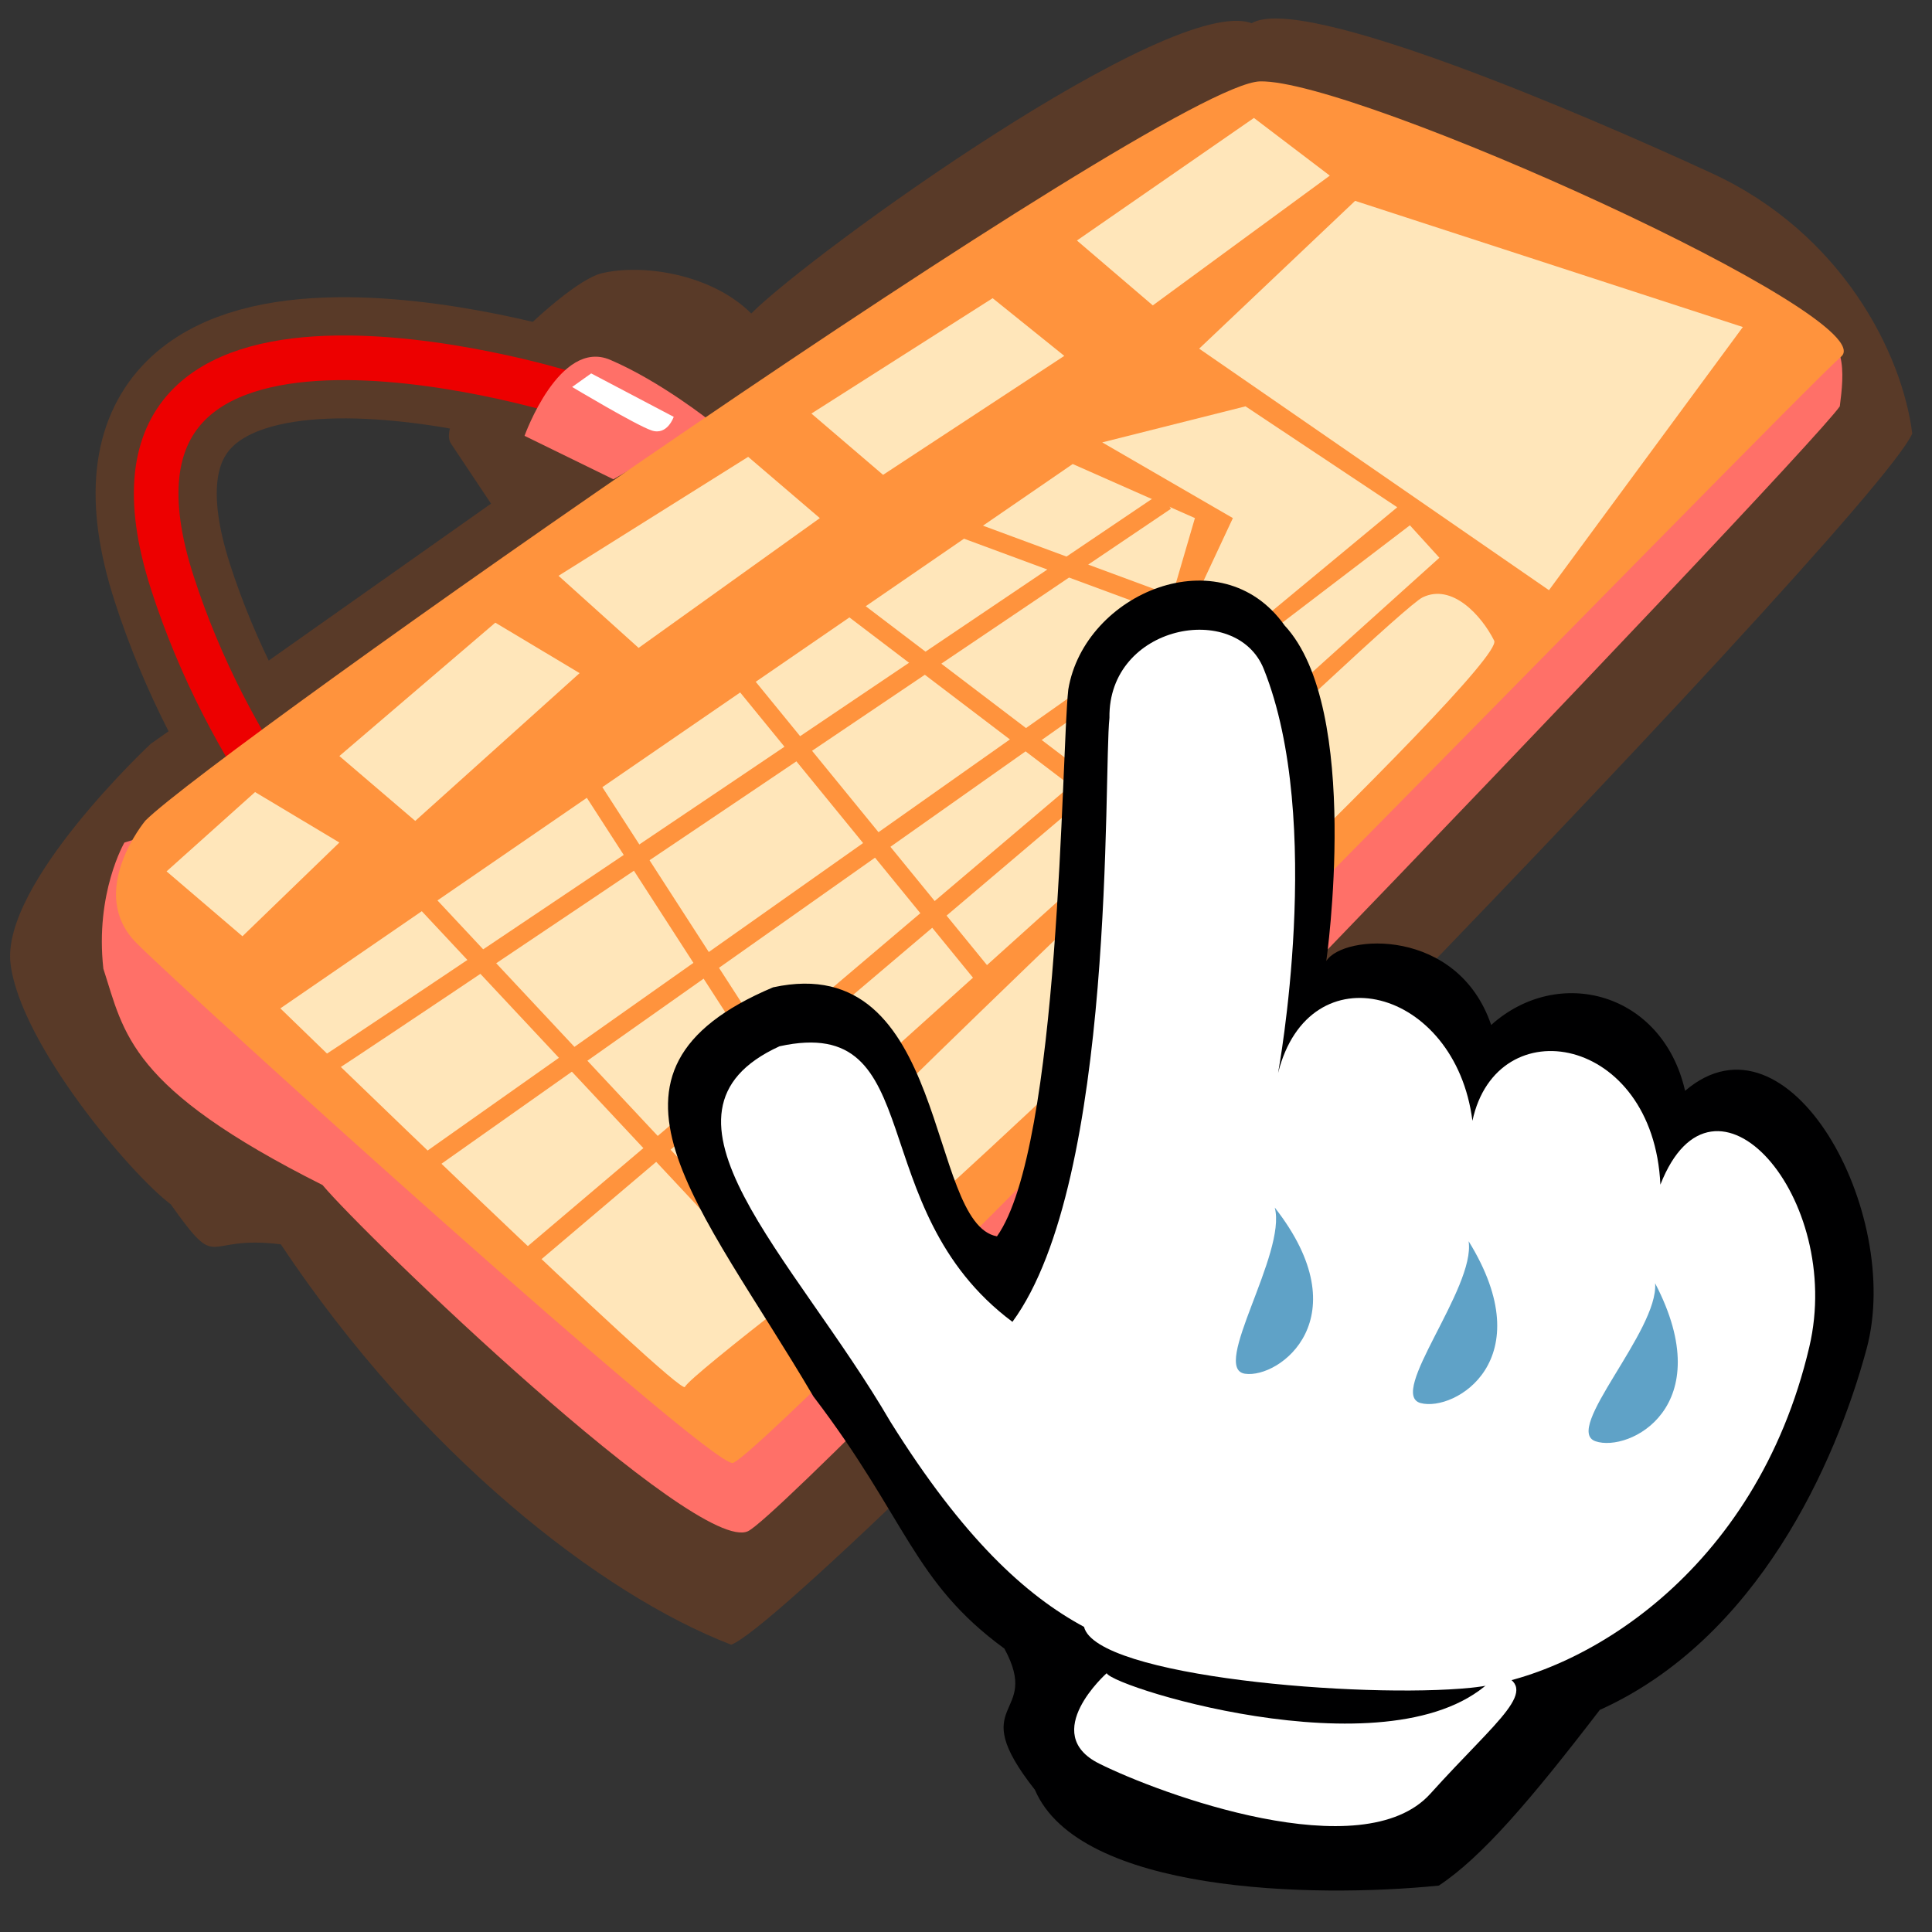 <?xml version="1.0" encoding="UTF-8" standalone="no"?>
<!-- Created with Sodipodi ("http://www.sodipodi.com/") -->
<svg
   xmlns:dc="http://purl.org/dc/elements/1.1/"
   xmlns:cc="http://creativecommons.org/ns#"
   xmlns:rdf="http://www.w3.org/1999/02/22-rdf-syntax-ns#"
   xmlns:svg="http://www.w3.org/2000/svg"
   xmlns="http://www.w3.org/2000/svg"
   xmlns:xlink="http://www.w3.org/1999/xlink"
   xmlns:sodipodi="http://sodipodi.sourceforge.net/DTD/sodipodi-0.dtd"
   xmlns:inkscape="http://www.inkscape.org/namespaces/inkscape"
   version="1.0"
   x="0"
   y="0"
   width="90"
   height="90"
   id="svg602"
   xml:space="preserve"
   sodipodi:version="0.32"
   inkscape:version="0.46+devel"
   sodipodi:docname="onboard.svg"
   sodipodi:docbase="/home/tweenk/GNUtoon/devices"
   inkscape:output_extension="org.inkscape.output.svg.inkscape"><rect width="100%" height="100%" fill="#333333" stroke="none"/><sodipodi:namedview
     inkscape:window-height="724"
     inkscape:window-width="795"
     inkscape:pageshadow="2"
     inkscape:pageopacity="0.0"
     guidetolerance="10.0"
     gridtolerance="10.0"
     objecttolerance="10.0"
     borderopacity="1.0"
     bordercolor="#666666"
     pagecolor="#ffffff"
     id="base"
     inkscape:zoom="4.5222224"
     inkscape:cx="17.768944"
     inkscape:cy="48.391108"
     inkscape:window-x="114"
     inkscape:window-y="9"
     inkscape:current-layer="svg602"
     showgrid="false" /><defs
     id="defs604"><inkscape:perspective
       sodipodi:type="inkscape:persp3d"
       inkscape:vp_x="0 : 45 : 1"
       inkscape:vp_y="0 : 1000 : 0"
       inkscape:vp_z="90 : 45 : 1"
       inkscape:persp3d-origin="45 : 30 : 1"
       id="perspective32" /><linearGradient
       gradientTransform="matrix(1.041,0,0,1.041,23.072,25.893)"
       y2="8.908"
       x2="9.832"
       y1="17.664"
       x1="53.999"
       gradientUnits="userSpaceOnUse"
       id="linearGradient12165"
       xlink:href="#linearGradient12147"
       inkscape:collect="always" /><linearGradient
       gradientTransform="matrix(1.041,0,0,1.041,23.072,25.893)"
       y2="48.034"
       x2="25.698"
       y1="22.391"
       x1="31.136"
       gradientUnits="userSpaceOnUse"
       id="linearGradient12163"
       xlink:href="#linearGradient11160"
       inkscape:collect="always" /><linearGradient
       gradientUnits="userSpaceOnUse"
       y2="8.908"
       x2="9.832"
       y1="17.664"
       x1="53.999"
       id="linearGradient12153"
       xlink:href="#linearGradient12147"
       inkscape:collect="always" /><linearGradient
       gradientUnits="userSpaceOnUse"
       y2="48.034"
       x2="25.698"
       y1="22.391"
       x1="31.136"
       id="linearGradient11166"
       xlink:href="#linearGradient11160"
       inkscape:collect="always" /><linearGradient
       id="linearGradient11160"><stop
         id="stop11162"
         offset="0"
         style="stop-color:#ffffff;stop-opacity:1;" /><stop
         id="stop11164"
         offset="1"
         style="stop-color:#c2c2c2;stop-opacity:1;" /></linearGradient><linearGradient
       id="linearGradient12147"><stop
         id="stop12149"
         offset="0"
         style="stop-color:#ff933d;stop-opacity:1;" /><stop
         id="stop12151"
         offset="1"
         style="stop-color:#ffc93f;stop-opacity:1;" /></linearGradient><inkscape:perspective
       id="perspective2530"
       inkscape:persp3d-origin="45 : 30 : 1"
       inkscape:vp_z="90 : 45 : 1"
       inkscape:vp_y="0 : 1000 : 0"
       inkscape:vp_x="0 : 45 : 1"
       sodipodi:type="inkscape:persp3d" /><linearGradient
       gradientTransform="matrix(1.041,0,0,1.041,23.072,25.893)"
       y2="8.908"
       x2="9.832"
       y1="17.664"
       x1="53.999"
       gradientUnits="userSpaceOnUse"
       id="linearGradient2682"
       xlink:href="#linearGradient12147"
       inkscape:collect="always" /><linearGradient
       gradientTransform="matrix(1.041,0,0,1.041,23.072,25.893)"
       y2="48.034"
       x2="25.698"
       y1="22.391"
       x1="31.136"
       gradientUnits="userSpaceOnUse"
       id="linearGradient2680"
       xlink:href="#linearGradient11160"
       inkscape:collect="always" /><linearGradient
       gradientUnits="userSpaceOnUse"
       y2="8.908"
       x2="9.832"
       y1="17.664"
       x1="53.999"
       id="linearGradient2678"
       xlink:href="#linearGradient12147"
       inkscape:collect="always" /><linearGradient
       gradientUnits="userSpaceOnUse"
       y2="48.034"
       x2="25.698"
       y1="22.391"
       x1="31.136"
       id="linearGradient2676"
       xlink:href="#linearGradient11160"
       inkscape:collect="always" /><linearGradient
       id="linearGradient2670"><stop
         id="stop2672"
         offset="0"
         style="stop-color:#ffffff;stop-opacity:1;" /><stop
         id="stop2674"
         offset="1"
         style="stop-color:#c2c2c2;stop-opacity:1;" /></linearGradient><linearGradient
       id="linearGradient2664"><stop
         id="stop2666"
         offset="0"
         style="stop-color:#ff933d;stop-opacity:1;" /><stop
         id="stop2668"
         offset="1"
         style="stop-color:#ffc93f;stop-opacity:1;" /></linearGradient><inkscape:perspective
       id="perspective2661"
       inkscape:persp3d-origin="45 : 30 : 1"
       inkscape:vp_z="90 : 45 : 1"
       inkscape:vp_y="0 : 1000 : 0"
       inkscape:vp_x="0 : 45 : 1"
       sodipodi:type="inkscape:persp3d" /><linearGradient
       inkscape:collect="always"
       xlink:href="#linearGradient11160"
       id="linearGradient2710"
       gradientUnits="userSpaceOnUse"
       gradientTransform="matrix(1.016,0,0,1.016,23.872,26.639)"
       x1="31.136"
       y1="22.391"
       x2="25.698"
       y2="48.034" /><linearGradient
       inkscape:collect="always"
       xlink:href="#linearGradient12147"
       id="linearGradient2712"
       gradientUnits="userSpaceOnUse"
       gradientTransform="matrix(1.016,0,0,1.016,23.872,26.639)"
       x1="53.999"
       y1="17.664"
       x2="9.832"
       y2="8.908" /></defs><g
     id="g2600"
     transform="matrix(1.055,0,0,1.055,-3.76,-11.949)"><path
       id="path684"
       style="font-size:12px;fill:none;stroke:#593a28;stroke-width:5.35;stroke-linecap:round"
       d="m 28.407,28.653 c 0,0 -22.143,-6.833 -17.238,8.391 4.905,15.224 19.06,23.255 19.06,23.255" /><path
       id="path683"
       style="font-size:12px;fill:#593a28;fill-rule:evenodd;stroke-width:1"
       d="m 10.218,44.172 c 0,0 -6.629,6.187 -6.187,9.723 0.442,3.536 5.303,9.281 7.071,10.607 2.21,3.094 1.326,1.326 4.861,1.768 6.187,9.281 14.142,15.468 19.887,17.678 C 39.386,82.621 86.232,34.449 88,30.472 87.558,26.936 84.906,21.633 79.161,18.981 73.416,16.329 61.041,11.026 58.832,12.352 55.296,11.026 39.386,22.517 36.735,25.168 c -1.768,-1.768 -4.861,-2.21 -6.629,-1.768 -1.768,0.442 -7.513,6.187 -6.629,7.513 0.884,1.326 1.768,2.652 1.768,2.652 z" /><path
       id="path682"
       style="font-size:12px;fill:none;stroke:#ed0000;stroke-width:1.97;stroke-linecap:round"
       d="m 28.407,28.653 c 0,0 -22.143,-6.833 -17.238,8.391 4.905,15.224 19.06,23.255 19.06,23.255" /><path
       id="path676"
       style="font-size:12px;fill:#ff7068;fill-rule:evenodd;stroke-width:1"
       d="m 30.649,32.489 -3.924,-1.918 c 0,0 1.542,-4.315 3.784,-3.356 2.242,0.959 4.485,2.757 4.485,2.757 z" /><path
       id="path652"
       style="font-size:12px;fill:#ff7068;fill-rule:evenodd;stroke-width:1"
       d="m 9.058,48.529 c 0,0 -1.303,2.228 -0.93,5.571 0.93,2.865 1.117,5.253 9.677,9.551 1.861,2.228 16.563,16.395 18.796,15.281 2.233,-1.114 46.525,-47.276 48.2,-49.663 0.186,-1.433 0.372,-3.343 -1.489,-3.184 C 81.45,26.244 9.058,48.529 9.058,48.529 z" /><path
       id="path616"
       style="font-size:12px;fill:#ff933d;fill-rule:evenodd;stroke-width:1"
       d="m 9.983,47.561 c 0,0 -2.632,3.152 -0.395,5.403 2.237,2.251 25.134,22.961 26.318,22.961 1.184,0 46.978,-47.161 48.952,-48.849 C 86.833,25.387 63.409,14.807 59.198,14.92 54.987,15.032 13.009,44.522 9.983,47.561 z" /><g
       style="fill:#ffe6ba"
       id="g4142"><path
         d="m 40.881,61.9 c 0,0 2.233,3.661 3.536,2.706 1.303,-0.955 25.682,-23.877 25.123,-24.991 -0.558,-1.114 -1.861,-2.547 -3.164,-1.91 -1.303,0.637 -24.751,23.24 -25.496,24.195 z"
         style="font-size:12px;fill:#ffe6ba;fill-rule:evenodd;stroke-width:1"
         id="path653" /><path
         d="m 10.919,49.802 3.35,2.865 4.28,-4.139 -3.722,-2.228 z"
         style="font-size:12px;fill:#ffe6ba;fill-rule:evenodd;stroke-width:1"
         id="path660" /><path
         d="m 18.549,44.709 3.35,2.865 7.258,-6.526 -3.722,-2.228 z"
         style="font-size:12px;fill:#ffe6ba;fill-rule:evenodd;stroke-width:1"
         id="path661" /><path
         d="m 28.226,36.75 3.536,3.184 8.002,-5.73 -3.164,-2.706 z"
         style="font-size:12px;fill:#ffe6ba;fill-rule:evenodd;stroke-width:1"
         id="path662" /><path
         d="m 39.392,29.587 3.164,2.706 8.002,-5.253 -3.164,-2.547 z"
         style="font-size:12px;fill:#ffe6ba;fill-rule:evenodd;stroke-width:1"
         id="path663" /><path
         d="m 51.116,21.946 3.35,2.865 7.816,-5.73 -3.35,-2.547 z"
         style="font-size:12px;fill:#ffe6ba;fill-rule:evenodd;stroke-width:1"
         id="path664" /><path
         d="m 58.56,29.268 6.7,4.457 -5.955,4.935 -2.792,-1.273 1.489,-3.184 -5.769,-3.343 z"
         style="font-size:12px;fill:#ffe6ba;fill-rule:evenodd;stroke-width:1"
         id="path665" /><path
         d="M 50.93,31.815 15.943,55.851 c 0,0 17.679,17.191 17.866,16.714 0.186,-0.478 8.747,-7.004 8.747,-7.004 l -3.722,-4.139 28.287,-25.468 -1.303,-1.433 -6.886,5.253 -3.536,-2.388 0.93,-3.184 z"
         style="font-size:12px;fill:#ffe6ba;fill-rule:evenodd;stroke-width:1"
         id="path666" /><path
         d="M 63.399,20.195 80.52,25.766 71.959,37.386 56.513,26.721 z"
         style="font-size:12px;fill:#ffe6ba;fill-rule:evenodd;stroke-width:1"
         id="path667" /></g><g
       style="fill:#558ada;stroke:#ff933d"
       id="g4132"><path
         d="M 17.195,58.86 C 17.756,58.621 55.035,33.447 55.035,33.447"
         style="font-size:12px;fill:#558ada;fill-rule:evenodd;stroke:#ff933d;stroke-width:0.83"
         id="path668" /><path
         d="M 21.68,63.176 56.997,38.242"
         style="font-size:12px;fill:#558ada;fill-rule:evenodd;stroke:#ff933d;stroke-width:0.83"
         id="path669" /><path
         d="M 26.165,67.491 59.519,39.201"
         style="font-size:12px;fill:#558ada;fill-rule:evenodd;stroke:#ff933d;stroke-width:0.83"
         id="path670" /><path
         d="M 21.96,50.709 38.778,68.69"
         style="font-size:12px;fill:#558ada;fill-rule:evenodd;stroke:#ff933d;stroke-width:0.83"
         id="path671" /><path
         d="M 29.248,45.435 39.619,61.497"
         style="font-size:12px;fill:#558ada;fill-rule:evenodd;stroke:#ff933d;stroke-width:0.83"
         id="path672" /><path
         d="m 36.535,41.599 10.371,12.706"
         style="font-size:12px;fill:#558ada;fill-rule:evenodd;stroke:#ff933d;stroke-width:0.83"
         id="path673" /><path
         d="M 41.3,38.242 53.913,47.832"
         style="font-size:12px;fill:#558ada;fill-rule:evenodd;stroke:#ff933d;stroke-width:0.83"
         id="path674" /><path
         d="m 46.065,34.646 10.371,3.836"
         style="font-size:12px;fill:#558ada;fill-rule:evenodd;stroke:#ff933d;stroke-width:0.83"
         id="path675" /></g><path
       id="path681"
       style="font-size:12px;fill:#ffffff;fill-rule:evenodd;stroke-width:1"
       d="m 29.668,27.814 3.644,1.918 c 0,0 -0.28,0.839 -0.981,0.599 -0.701,-0.24 -3.504,-1.918 -3.504,-1.918 z" /></g><g
     id="g2389"
     transform="matrix(0.966,0,0,0.966,11.666,4.899)"><path
       d="m 37.834,81.244 c -3.459,-4.384 0.353,-3.437 -1.475,-6.814 C 31.945,71.207 31.657,68.181 27.15,62.272 21.703,53.004 15.543,46.62 25.204,42.541 c 8.511,-1.853 7.393,11.39 10.797,12.008 3.064,-4.325 3.098,-23.281 3.439,-26.37 0.774,-4.668 7.368,-7.414 10.431,-3.089 3.745,4.016 2.011,16.18 2.011,16.18 0.83,-1.309 6.341,-1.632 7.951,3.086 3.247,-2.913 8.267,-1.577 9.351,3.176 4.994,-4.277 10.522,5.871 8.755,12.434 -1.486,5.521 -5.262,13.99 -12.868,17.42 -3.341,4.358 -5.704,7.113 -7.763,8.472 -6.128,0.618 -17.342,0.345 -19.475,-4.613 z"
       style="font-size:12px;fill:#000001;fill-opacity:1;fill-rule:evenodd;stroke-width:1"
       id="path647"
       sodipodi:nodetypes="ccccccccccsccc" /><path
       d="m 40.199,73.381 c -2.82,-1.517 -5.835,-4.285 -9.336,-9.89 -4.668,-8.007 -12.351,-14.904 -5.349,-18.107 7.294,-1.601 3.89,7.812 11.233,13.288 5.009,-6.826 4.386,-26.456 4.678,-29.125 -0.069,-4.495 6.116,-5.658 7.44,-2.36 2.943,7.335 0.691,19.487 0.691,19.487 1.503,-5.967 8.553,-4.114 9.373,2.302 1.179,-5.472 8.728,-4.141 9.064,3.08 2.571,-6.565 8.872,0.632 7.181,7.828 C 72.604,70.823 64.123,75.784 58.872,76.317 53.62,76.851 40.783,75.784 40.199,73.381 z"
       style="font-size:12px;fill:#ffffff;fill-rule:evenodd;stroke-width:1"
       id="path648"
       sodipodi:nodetypes="cccccscccscc" /><path
       d="m 67.739,56.811 c 0.178,2.282 -4.477,7.078 -2.871,7.622 1.606,0.544 5.99,-1.64 2.871,-7.622 z"
       style="font-size:12px;fill:#5fa2c7;fill-rule:evenodd;stroke-width:1"
       id="path651" /><path
       d="m 41.29,75.617 c 0,0 -3.268,2.904 -0.363,4.357 2.904,1.452 12.707,5.083 15.975,1.452 3.268,-3.631 5.446,-5.083 3.268,-5.809 -4.357,5.083 -18.516,0.726 -18.879,-2.4e-05 z"
       style="font-size:12px;fill:#ffffff;fill-rule:evenodd;stroke-width:1"
       id="path2698" /><use
       height="90"
       width="90"
       transform="matrix(0.997,-7.2720577e-2,7.2720577e-2,0.997,-12.922,3.069)"
       id="use2282"
       xlink:href="#path651"
       y="0"
       x="0" /><use
       height="90"
       width="90"
       transform="matrix(0.983,-0.182,0.182,0.983,-27.531,9.643)"
       id="use2286"
       xlink:href="#path651"
       y="0"
       x="0" /></g></svg>